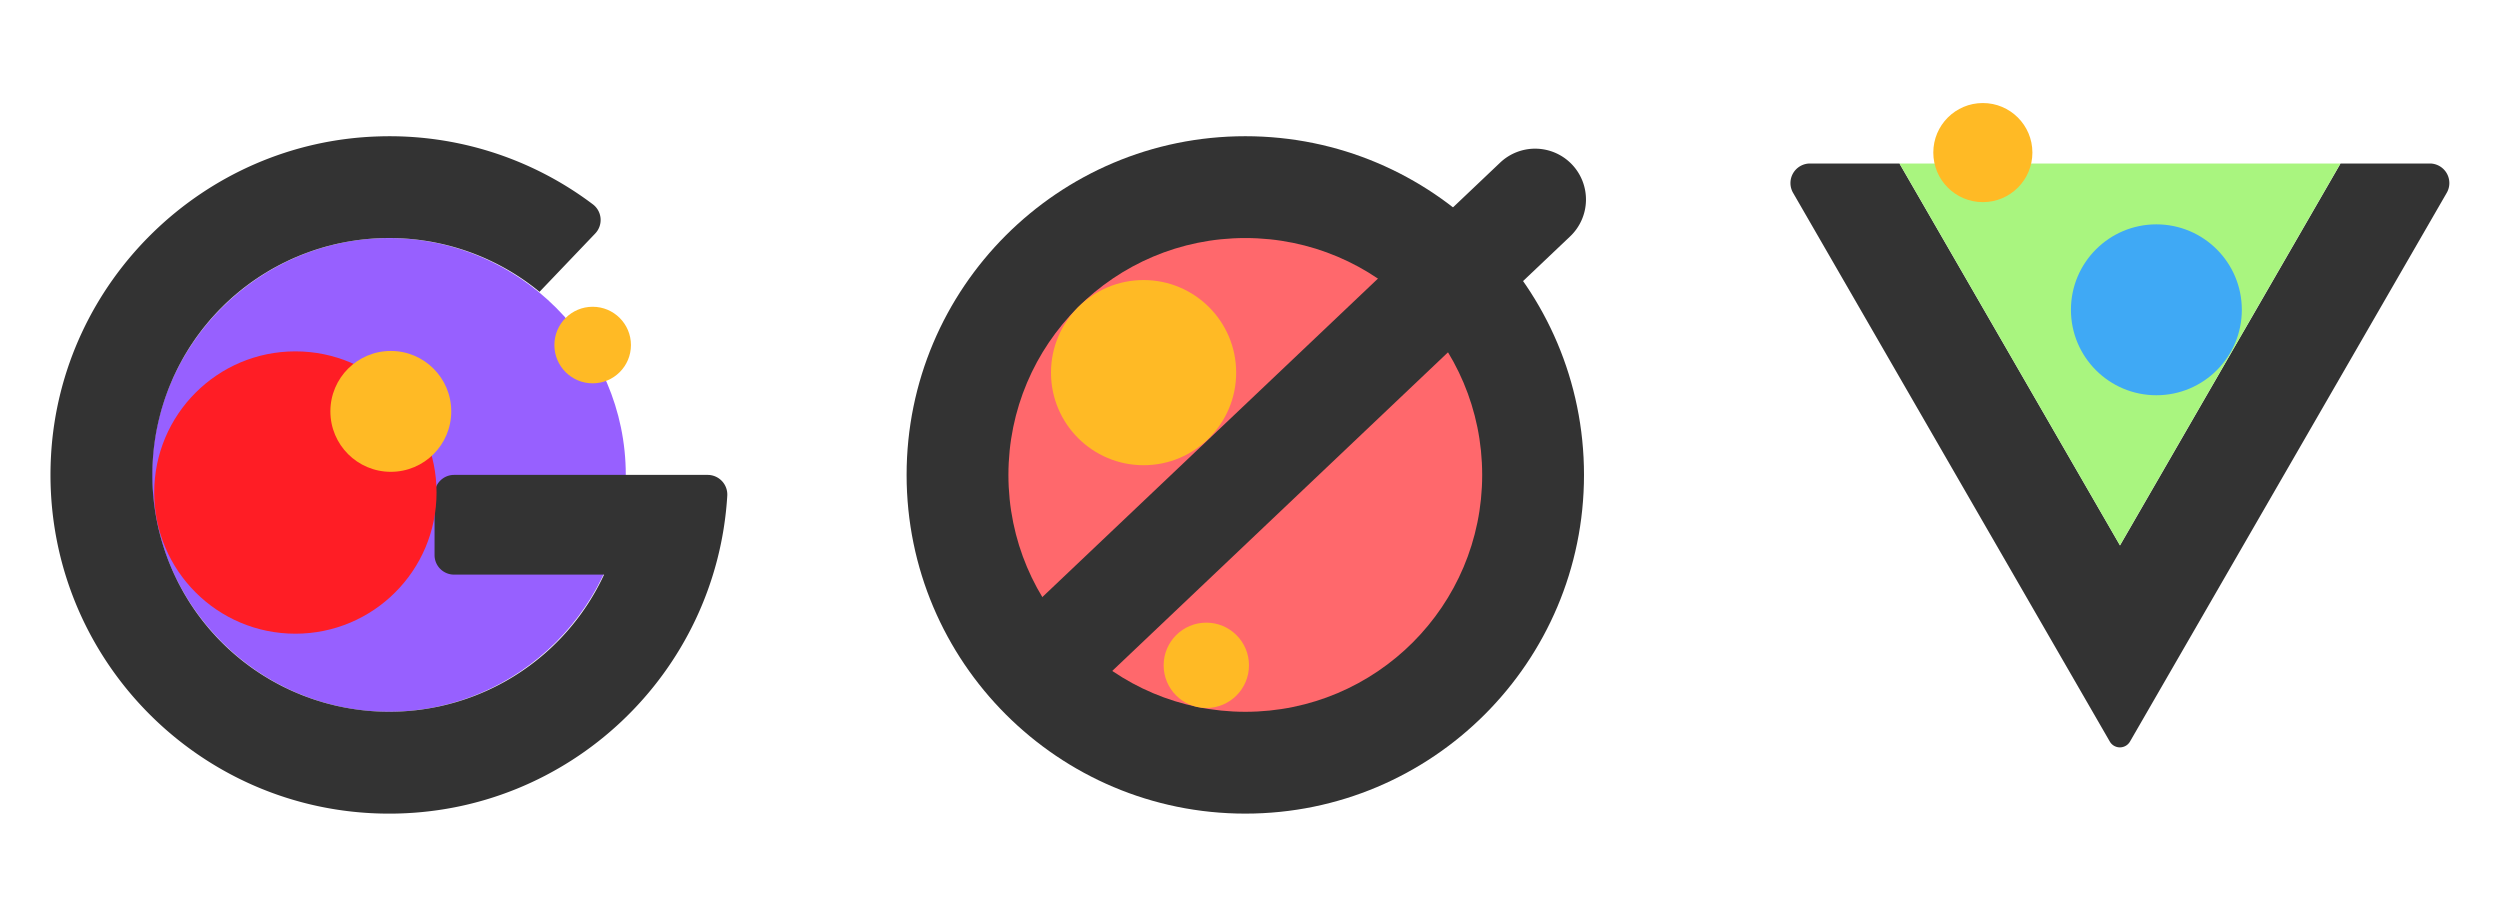 <svg xmlns="http://www.w3.org/2000/svg" viewBox="0 0 1500 550">
  <title>G0v暫</title>
  <g style="isolation: isolate">
    <g id="G紫">
      <path d="M233.32,142.82c-78,0-142.12,64.18-142.12,142.12s64.17,142.12,142.12,142.13,142.15-64.15,142.15-142.13S311.29,142.81,233.32,142.82Z" style="fill: #9760ff"/>
    </g>
    <g id="G">
      <path d="M424.64,284.94a11.8,11.8,0,0,1,11.72,12.59c-6.5,106.38-94.83,190.65-202.86,190.65-115.9,0-209.15-97.05-202.91-214.34,5.58-105,91.83-189,196.9-192a202.43,202.43,0,0,1,128.19,40.73,11.76,11.76,0,0,1,1.46,17.52l-33.42,35a142.12,142.12,0,1,0,38.72,169.68h-90a11.71,11.71,0,0,1-11.71-11.71V296.65a11.72,11.72,0,0,1,11.71-11.71Z" style="fill: #333"/>
    </g>
    <g id="O">
      <circle cx="747.18" cy="284.95" r="203.22" style="fill: #333"/>
    </g>
    <g id="O橘">
      <circle cx="747.18" cy="284.95" r="142.13" style="fill: #ff686c"/>
    </g>
    <g id="_0_" data-name="0/">
      <path d="M655.29,414,942.08,141.84a30.51,30.51,0,0,0,1.13-43.13h0a30.51,30.51,0,0,0-43.13-1.13L613.29,369.74" style="fill: #333"/>
    </g>
    <g id="V">
      <path d="M1458,98.1h-53.68L1272,327.25,1139.68,98.1H1086a11.74,11.74,0,0,0-10.16,17.6l190,329.16a7,7,0,0,0,12.2,0l190-329.16A11.74,11.74,0,0,0,1458,98.1Z" style="fill: #333"/>
    </g>
    <g id="V綠">
      <polygon points="1271.98 327.25 1404.28 98.1 1139.68 98.1 1271.98 327.25" style="fill: #a9f57f"/>
    </g>
    <g id="V大點">
      <g style="mix-blend-mode: screen">
        <circle cx="1293.83" cy="185.88" r="51.27" style="fill: #3fa9f5"/>
      </g>
    </g>
    <g id="V小點">
      <g style="mix-blend-mode: screen">
        <circle cx="1189.71" cy="91.55" r="29.73" style="fill: #ffba25"/>
      </g>
    </g>
    <g id="O小點">
      <g style="mix-blend-mode: screen">
        <circle cx="723.79" cy="399.19" r="25.6" style="fill: #ffba25"/>
      </g>
    </g>
    <g id="O大點">
      <g style="mix-blend-mode: screen">
        <circle cx="686.15" cy="223.58" r="55.55" style="fill: #ffba25"/>
      </g>
    </g>
    <g id="G小點">
      <g style="mix-blend-mode: screen">
        <circle cx="355.6" cy="207.03" r="22.97" style="fill: #ffba25"/>
      </g>
    </g>
    <g id="G大點">
      <g style="mix-blend-mode: screen">
        <circle cx="177.23" cy="295.52" r="84.7" style="fill: #ff1d25"/>
      </g>
    </g>
    <g id="G中點">
      <g style="mix-blend-mode: screen">
        <circle cx="234.49" cy="246.83" r="36.26" style="fill: #ffba25"/>
      </g>
    </g>
  </g>
</svg>
